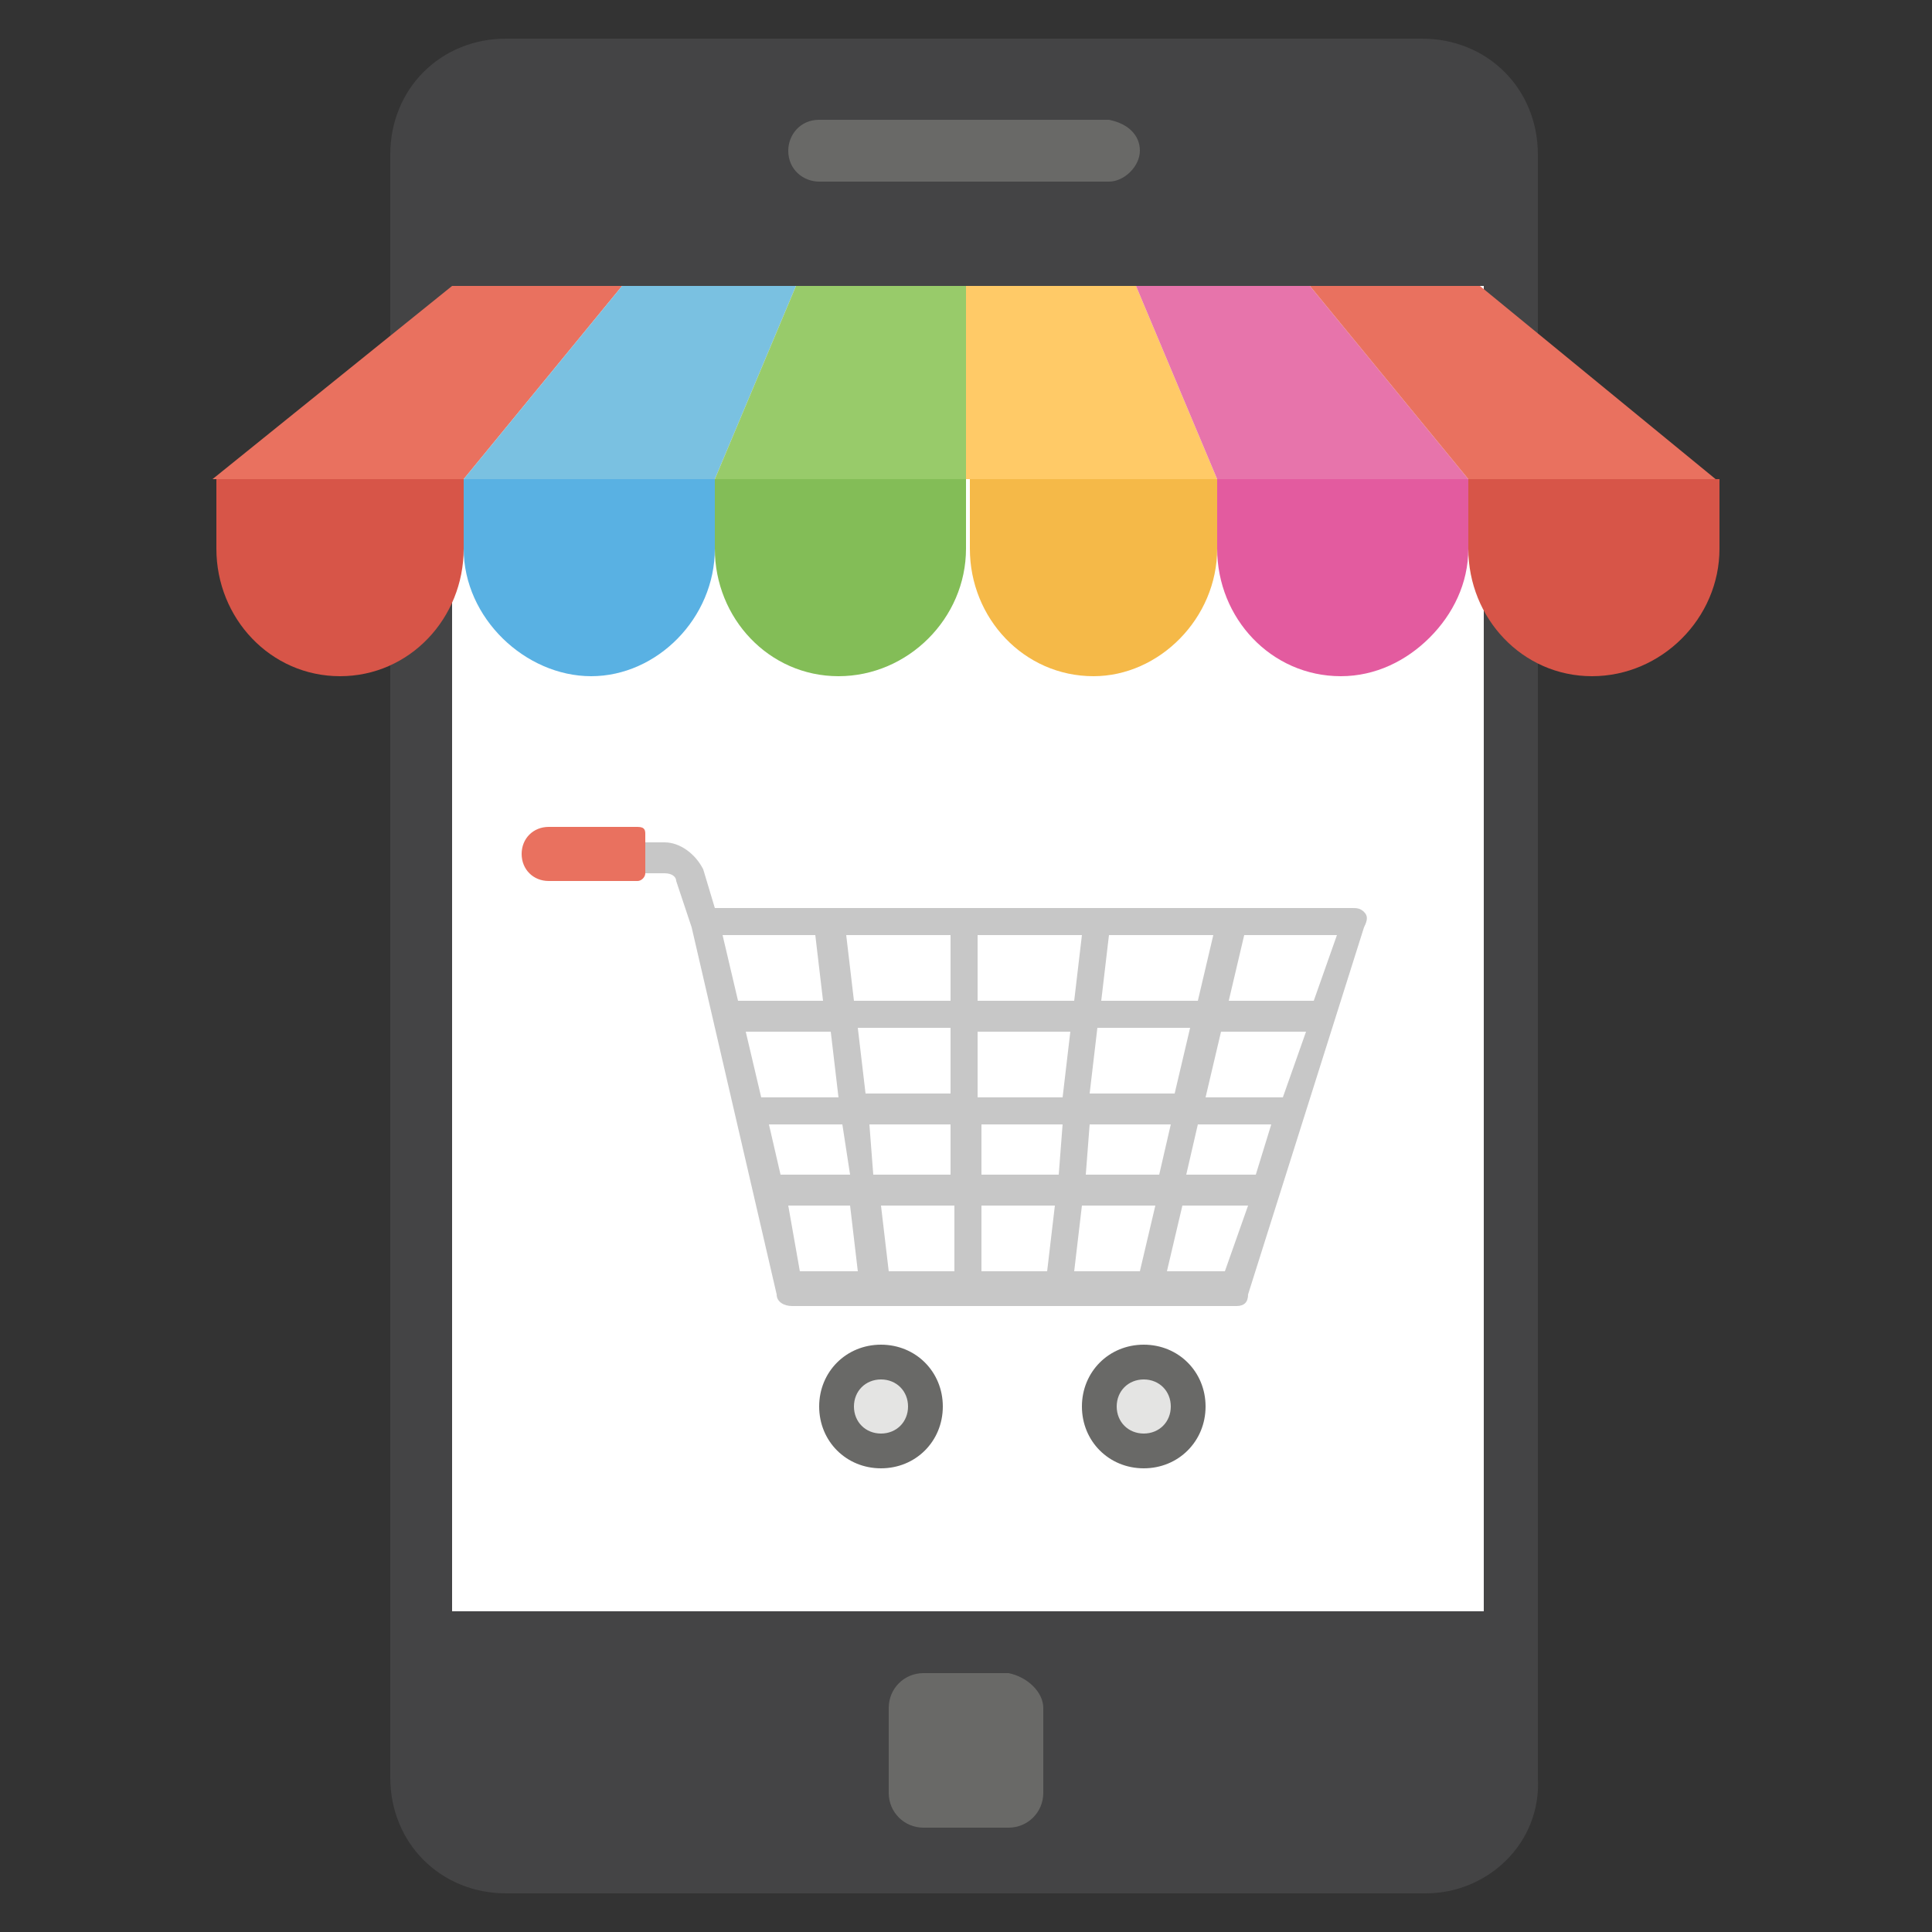 <svg xmlns="http://www.w3.org/2000/svg" enable-background="new 0 0 50 50" viewBox="0 0 50 50"><rect x="0" y="0" width="50" height="50" fill="#333333" stroke="none"/><path fill="#444445" d="M36.9,49H13.1c-1.7,0-3-1.3-3-3V4c0-1.7,1.3-3,3-3h23.7c1.7,0,3,1.3,3,3v42C39.9,47.7,38.5,49,36.9,49z"/><rect width="26.7" height="34.3" x="11.7" y="7.4" fill="#FFF"/><path fill="#D75548" d="M12,12.4v1.8c0,1.8-1.4,3.3-3.2,3.3S5.6,16,5.6,14.2v-1.8H12z"/><polygon fill="#E9715F" points="12 12.4 5.5 12.4 11.7 7.4 16.1 7.4"/><path fill="#59B1E3" d="M18.5,12.4v1.8c0,1.8-1.5,3.3-3.2,3.3S12,16,12,14.2v-1.8H18.5z"/><polygon fill="#7AC1E1" points="18.5 12.4 12 12.4 16.1 7.4 20.6 7.4"/><path fill="#83BD57" d="M25,12.4v1.8c0,1.8-1.5,3.3-3.3,3.3c-1.8,0-3.2-1.5-3.2-3.3v-1.8H25z"/><polygon fill="#98CB6A" points="25 12.4 18.5 12.4 20.6 7.4 25 7.4"/><path fill="#F5B948" d="M31.5,12.4v1.8c0,1.8-1.5,3.3-3.2,3.3c-1.8,0-3.2-1.5-3.2-3.3v-1.8H31.5z"/><polygon fill="#FFCA67" points="31.5 12.4 25 12.4 25 7.4 29.4 7.4"/><path fill="#E35B9F" d="M38,12.4v1.8c0,0.9-0.4,1.7-1,2.3c-0.6,0.6-1.4,1-2.3,1c-1.8,0-3.2-1.5-3.2-3.3v-1.8H38z"/><polygon fill="#E774AB" points="38 12.4 31.5 12.4 29.4 7.4 33.9 7.4"/><path fill="#D75548" d="M44.5,12.4v1.8c0,1.8-1.5,3.3-3.3,3.3S38,16,38,14.2v-1.8H44.5z"/><polygon fill="#E9715F" points="44.4 12.4 38 12.4 33.9 7.4 38.3 7.4"/><path fill="#696967" d="M29.5 3.9c0 .4-.4.8-.8.8h-7.5c-.4 0-.8-.3-.8-.8 0-.4.3-.8.8-.8h7.5C29.2 3.2 29.5 3.5 29.5 3.9zM27 44.2v2.2c0 .5-.4.9-.9.9h-2.2c-.5 0-.9-.4-.9-.9v-2.2c0-.5.4-.9.9-.9h2.2C26.6 43.4 27 43.8 27 44.2zM31.2 36.4c0 .9-.7 1.6-1.6 1.6-.9 0-1.6-.7-1.6-1.6s.7-1.6 1.6-1.6C30.5 34.8 31.2 35.5 31.2 36.4zM24.4 36.4c0 .9-.7 1.6-1.6 1.6-.9 0-1.6-.7-1.6-1.6s.7-1.6 1.6-1.6C23.7 34.8 24.4 35.5 24.4 36.4z"/><path fill="#E4E4E3" d="M23.5 36.4c0 .4-.3.7-.7.7-.4 0-.7-.3-.7-.7s.3-.7.7-.7C23.2 35.7 23.5 36 23.5 36.4zM30.3 36.4c0 .4-.3.7-.7.7-.4 0-.7-.3-.7-.7s.3-.7.7-.7C30 35.7 30.3 36 30.3 36.4z"/><path fill="#C7C7C7" d="M35.3,23.6c-0.1-0.1-0.2-0.1-0.3-0.1H18.5l-0.3-1c-0.2-0.4-0.6-0.7-1-0.7h-1.2c-0.2,0-0.4,0.2-0.4,0.4
				c0,0.2,0.2,0.4,0.4,0.4h1.2c0.2,0,0.3,0.1,0.3,0.2l0.4,1.2l2.2,9.5c0,0.2,0.2,0.3,0.4,0.3h4.6c0,0,0,0,0,0H32
				c0.2,0,0.3-0.1,0.3-0.3l3-9.5C35.4,23.8,35.4,23.7,35.3,23.6z M34,25.9h-2.2l0.4-1.7h2.4L34,25.9z M33.2,28.4h-2l0.4-1.7h2.2
				L33.2,28.4z M32.5,30.4h-1.8l0.3-1.3h1.9L32.5,30.4z M27.8,32.9l0.2-1.7h1.9l-0.4,1.7H27.8z M19.9,29.1h1.9l0.2,1.3h-1.8
				L19.9,29.1z M25.3,28.4l0-1.7h2.4l-0.2,1.7H25.3z M27.5,29.1l-0.1,1.3h-2l0-1.3H27.5z M28.4,26.6h2.4l-0.4,1.7h-2.2L28.4,26.6z
				 M28.5,25.9l0.2-1.7h2.7L31,25.9H28.5z M27.8,25.9h-2.5l0-1.7h2.7L27.8,25.9z M24.6,25.9h-2.5l-0.2-1.7h2.7L24.6,25.9z
				 M24.6,26.6l0,1.7h-2.2l-0.2-1.7H24.6z M21.7,28.4h-2l-0.4-1.7h2.2L21.7,28.4z M22.5,29.1h2.1l0,1.3h-2L22.5,29.1z M24.7,31.2
				l0,1.7H23l-0.2-1.7H24.7z M25.4,31.2h1.9l-0.2,1.7h-1.7L25.4,31.2z M28.1,30.4l0.1-1.3h2.1L30,30.4H28.1z M21.1,24.2l0.2,1.7
				h-2.2l-0.4-1.7H21.1z M20.4,31.2H22l0.2,1.7h-1.5L20.4,31.2z M31.7,32.9h-1.5l0.4-1.7h1.7L31.7,32.9z"/><path fill="#E9715F" d="M16.7,21.6v1c0,0.1-0.1,0.2-0.2,0.2h-2.3c-0.4,0-0.7-0.3-0.7-0.7s0.3-0.7,0.7-0.7h2.3
				C16.7,21.4,16.7,21.5,16.7,21.6z"/></svg>